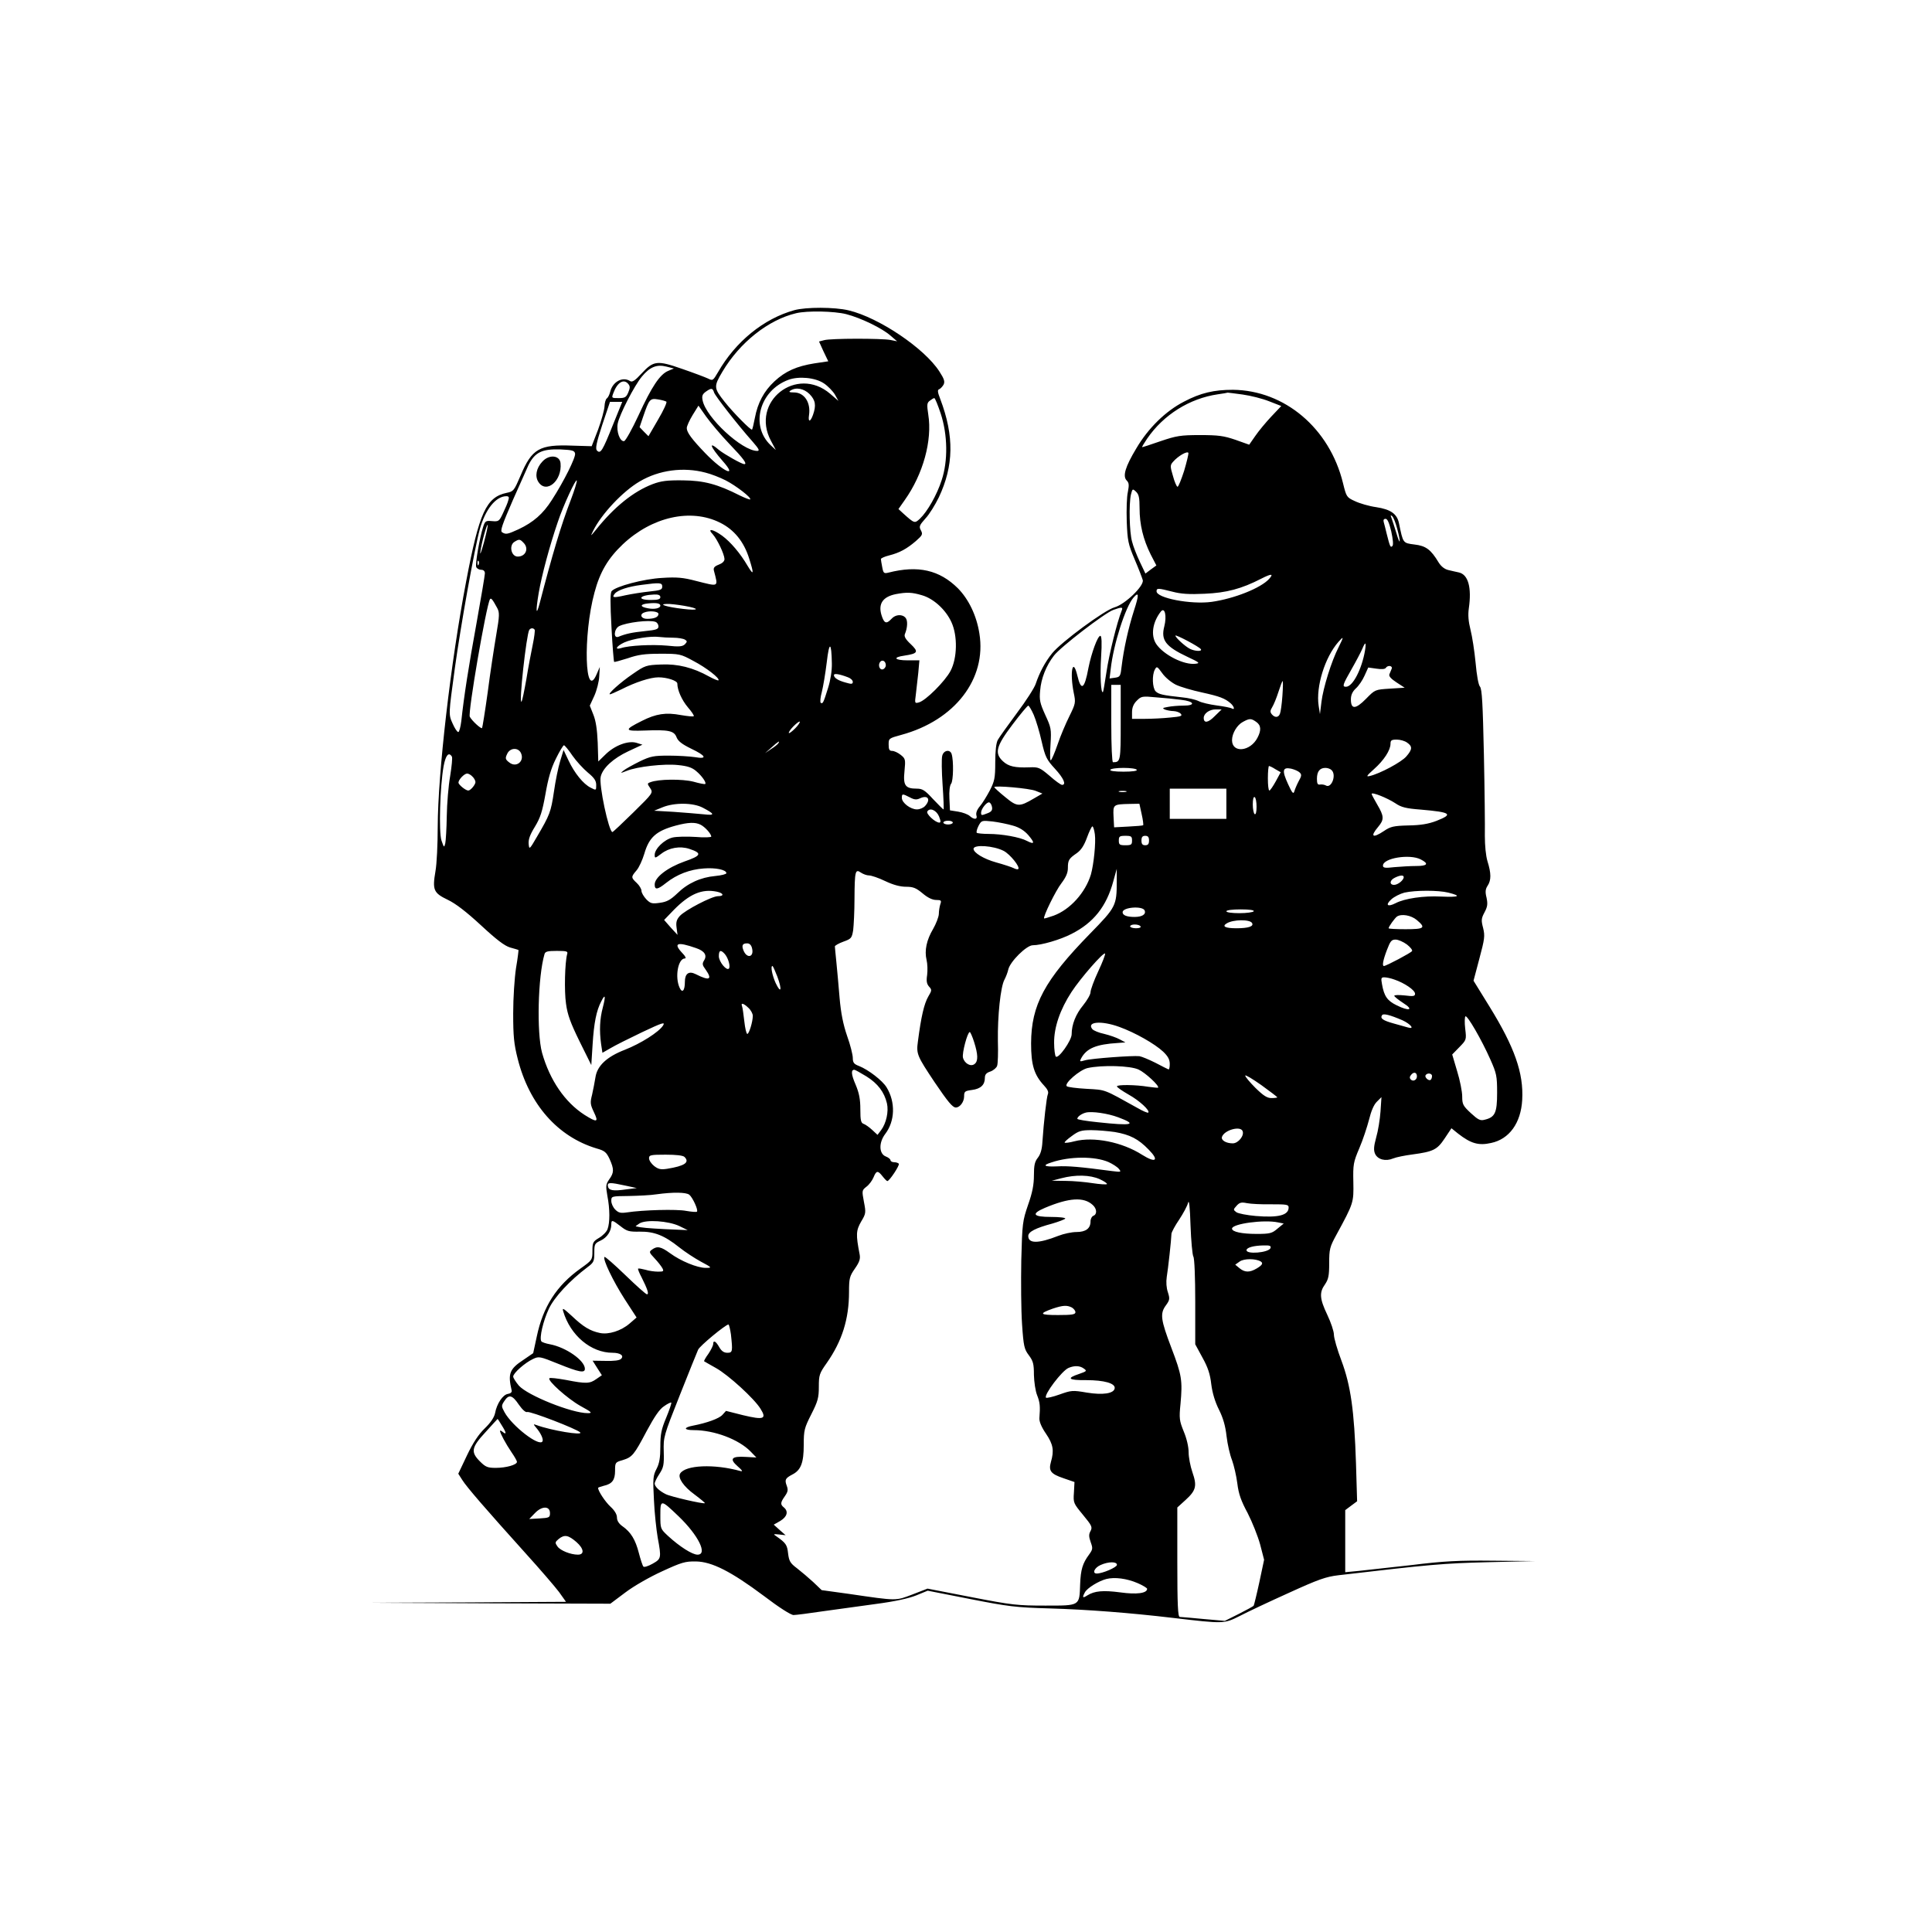 <?xml version="1.0" encoding="UTF-8" standalone="yes"?>
<!-- Created with sK1/UniConvertor (http://sk1project.org/) -->
<svg xmlns="http://www.w3.org/2000/svg" xmlns:xlink="http://www.w3.org/1999/xlink"
  width="1024pt" height="1024pt" viewBox="0 0 1024 1024"
  fill-rule="evenodd">
<g>
<g>
<path style="stroke:none; fill:#000000" d="M 421 164.4C 404.8 168.9 389.9 181 380.6 197.2C 377.9 201.8 377.8 201.9 375.2 200.6C 373.7 199.9 367.6 197.6 361.5 195.5C 348.3 190.9 346.4 191.1 340 198C 336.6 201.7 335.1 202.7 334 202C 330 199.4 324.7 202.3 323.4 207.7C 323 209.3 322.2 210.8 321.6 211.2C 321 211.6 320.5 213.5 320.4 215.4C 320.3 217.3 318.8 222.8 317 227.7L 313.6 236.5L 303.5 236.2C 285.9 235.5 281.9 237.8 275.9 252.1C 272.5 260 272.2 260.5 268.6 261.2C 257.7 263.5 254 271.6 247.1 308C 238.8 351.5 232.1 409.9 232 438.2C 232 447.4 231.5 458 230.8 461.8C 229.1 471.7 229.8 473.3 237.3 476.9C 241.5 478.9 247.1 483.2 254.9 490.4C 263.2 498.1 267.4 501.3 270.4 502.2C 272.6 502.8 274.6 503.4 274.8 503.5C 274.9 503.6 274.4 507.9 273.5 513.1C 272.7 518.4 272 528.8 272 537.1C 272 549.3 272.4 553.3 274.4 561.2C 280.5 585.4 295.6 602.5 316.2 608.7C 320.5 609.9 321.4 610.7 323.1 614.3C 325.5 619.7 325.5 621.5 322.9 625.1C 321.1 627.7 321 628.5 321.9 633.7C 323.3 640.8 323.3 648.1 322 651.5C 321.5 652.9 319.4 655 317.5 656.1C 314.3 658 314 658.6 314 663C 314 667.8 313.9 667.9 307.6 672.4C 295 681.4 287.8 692.6 284.5 708.4L 282.6 717.2L 277.5 720.7C 270 725.6 269.1 728.1 271.2 737C 271.4 737.9 270.6 738.6 269.2 738.8C 266.5 739.2 263.3 744 262.4 749C 261.9 751.3 260.1 754 256.9 757.1C 253.6 760.3 250.7 764.7 247.5 771.4L 242.9 781.1L 245 784.4C 247.3 788.1 257.5 799.9 278.5 823.2C 286.2 831.7 294.2 841 296.3 843.8L 300 849L 248.2 849.3L 196.5 849.5L 260 849.8L 323.5 850L 331.5 844C 336 840.6 344.4 835.8 351 832.8C 361.2 828.1 363.2 827.5 368.8 827.6C 377.3 827.7 387.5 832.9 404.9 845.9C 412.9 852 419.2 856 420.6 856C 421.8 856 428.9 855.1 436.2 854C 443.5 853 456.3 851.2 464.5 850.1C 474.3 848.8 481.6 847.2 485.6 845.6L 491.7 843.1L 514.1 847.5C 534.5 851.5 538.3 852 556.5 852.5C 576.4 853.1 598.6 854.8 621.5 857.5C 648.8 860.7 648.7 860.7 657.1 856.5C 661.1 854.4 672.8 848.9 683 844.3C 698.8 837.1 702.7 835.7 709.5 834.9C 758 829.2 765.1 828.6 788.5 828L 813.5 827.4L 791.3 827.2C 773.1 827 765.3 827.4 748.3 829.5C 736.9 830.8 724.2 832.2 720.3 832.6L 713 833.3L 713 816.8L 713 800.4L 716.2 798L 719.3 795.7L 718.7 775.6C 717.8 747.7 715.9 734.3 711 721.2C 708.8 715.4 707 709.2 707 707.4C 707 705.6 705.4 700.9 703.5 696.9C 699.4 688.3 699.2 685 702.3 680.7C 704.1 678 704.5 676.2 704.5 669.5C 704.5 662.1 704.8 660.9 708.3 654.5C 717.5 637.6 717.5 637.4 717.3 626.5C 717.1 617.2 717.3 616 720.5 608.5C 722.4 604.1 724.6 597.3 725.6 593.5C 726.7 589 728.1 585.6 729.7 584L 732.2 581.5L 731.7 589.1C 731.4 593.3 730.4 599.5 729.4 602.9C 728.1 607.7 728 609.6 728.8 611.5C 730.2 614.6 734.4 615.7 738.4 614C 740.1 613.3 744.7 612.4 748.5 611.9C 759.7 610.4 761.7 609.4 765.7 603.4L 769.3 598L 772.9 600.9C 779.6 606.1 783.7 607.3 790.3 605.8C 799.9 603.8 806.1 595.3 806.8 583C 807.6 568.8 802.8 555.1 789.4 533.4L 781 519.8L 784.1 508.1C 786.9 497.6 787.1 496.1 786.1 491.9C 785 487.8 785.1 486.8 786.8 483.6C 788.4 480.6 788.6 479.2 787.9 475.8C 787.1 472.7 787.3 471.2 788.5 469.4C 790.4 466.5 790.4 462.9 788.4 456.5C 787.5 453.5 787 448.1 787 443C 787.1 438.3 786.9 419 786.5 400C 785.9 372.9 785.5 365.2 784.4 363.9C 783.6 363 782.7 358 782.1 351.3C 781.5 345.1 780.3 337.3 779.4 333.8C 778.3 329.4 778 326 778.5 322.5C 780.1 311.4 778.2 304.5 773.2 303.4C 771.7 303.1 769.2 302.5 767.5 302.1C 765.6 301.6 763.8 300.2 762.5 298.1C 758.4 291.3 755.8 289.3 749.7 288.6C 743.5 287.8 743.7 288 741.5 277.4C 740.5 272.4 737.2 270 729.4 268.8C 725.7 268.3 720.6 266.8 718.1 265.6C 713.7 263.6 713.6 263.3 711.8 256C 704.7 227 680.9 206.9 653.5 206.6C 643.5 206.6 636.4 208.2 627.5 212.9C 617.8 217.9 608.6 226.9 602.3 237.6C 596.4 247.4 594.9 252.4 597.2 254.7C 598.4 255.9 598.5 257.1 597.8 260.7C 597.2 263.2 597 270.2 597.2 276.4C 597.6 286.5 597.9 288.3 601.4 296.5C 603.5 301.4 605.4 306.4 605.7 307.5C 606.4 310.6 596.2 320.4 590.7 321.9C 585.4 323.4 562.6 340.2 557.7 346.2C 553.9 350.9 551 356.4 549 362.3C 548.4 364.4 543.8 371.5 539 377.9C 534.2 384.4 529.6 390.8 528.9 392.1C 528 393.6 527.5 397.9 527.5 404C 527.5 412.5 527.1 414.1 524.6 419C 523 422 520.7 425.8 519.3 427.4C 517.8 429.2 517.2 430.9 517.5 432.1C 518.3 434.4 516.3 434.6 514 432.5C 513 431.6 510.3 430.6 507.9 430.2L 503.5 429.5L 503.2 423.1C 503 419.3 503.4 416.3 504.1 415.4C 505.3 414 505.5 403.3 504.4 399.7C 503.6 397 500.1 397.6 499.4 400.6C 499 402 499.1 409 499.6 416.1C 500.1 423.2 500.3 429 500.1 429C 499.8 429 497.4 426.5 494.5 423.5C 490.2 418.8 488.9 418 485.9 418C 479.8 418 478.6 416.3 479.4 408.7C 480 402.5 479.9 402.1 477.4 400.1C 475.9 398.9 473.9 398 472.9 398C 471.4 398 471 397.3 471 394.6C 471 391.4 471.1 391.3 477.7 389.5C 506.1 381.8 523 359.8 519.1 335.8C 517.6 326.2 513.4 317.6 507.7 311.8C 497.9 302.1 486.6 299.5 470.9 303.5C 468.5 304.1 468.2 303.8 467.6 300.6C 467.2 298.6 466.9 296.7 466.9 296.3C 466.9 295.9 468.8 295 471.2 294.4C 476.8 293 480.6 290.9 485.4 286.8C 488.9 283.7 489.2 283.2 488.1 281.1C 487 279.1 487.3 278.4 490.5 274.8C 492.6 272.6 495.7 267.5 497.6 263.6C 505.5 246.9 505.8 231.2 498.4 211.6C 496.9 207.8 496.8 206.6 497.8 206.3C 498.5 206 499.5 204.9 500.1 203.9C 500.9 202.3 500.5 200.9 497.9 196.9C 490 184.6 465.8 168.3 449.8 164.5C 442.3 162.7 427.2 162.7 421 164.4zM 448.5 166.5C 456.3 168.5 467.6 174 472 177.9L 475.5 180.9L 472 180.2C 467.4 179.3 440.2 179.3 436.8 180.3L 434.1 181L 436.5 186.3L 439 191.5L 431.6 192.6C 422.3 194.1 416.3 196.7 410.5 202.1C 404.9 207.3 401.6 213.5 400.1 221.5C 399.5 224.7 398.8 227.5 398.6 227.7C 398.1 228.3 388.6 218.7 384.1 213C 378.3 205.7 378.2 204.9 382.9 197C 392.1 181.5 407.2 169.5 422 166C 427.9 164.6 442.2 164.9 448.5 166.5zM 354.1 196.6C 349.8 198.4 345.4 204.9 338.4 220.2C 335 227.5 331.6 233.6 330.8 233.8C 328.6 234.2 326.6 228.7 327.4 224.5C 328.3 219.8 336.2 204.4 340.2 199.6C 344.4 194.5 348.1 193 353.2 194.3L 357.2 195.3L 354.1 196.6zM 436.7 203.2C 438.8 204.6 441.4 207.3 442.5 209.1L 444.4 212.5L 440 208.7C 422.2 193.5 397.6 212.9 408.6 233.6L 411.2 238.5L 408.5 236C 397.5 225.7 402.5 207 417.9 201.3C 423.4 199.3 432.1 200.1 436.7 203.2zM 333 203.5C 334 204.7 334 205.6 333 208C 331.9 210.6 331.2 211 327.9 211C 324.1 211 324.1 211 325.1 208.3C 327.2 202.6 330.6 200.6 333 203.5zM 378.5 208.1C 379.2 210 390.5 224.6 399 234.2C 402.3 238 402.8 239 401.3 239C 393.2 238.9 374.2 221.3 372.4 212.2C 371.9 209.9 372.3 208.9 374.1 207.6C 377.1 205.5 377.7 205.6 378.5 208.1zM 429.1 208.9C 432.2 212.1 432.7 214.8 430.9 219.9C 429.5 223.8 428.2 223.9 428.8 220C 429.8 213.3 426.3 208 420.8 208C 418.3 208 417.9 207.7 419 207C 421.9 205.1 426.1 205.9 429.1 208.9zM 658.6 209.1C 662.9 209.7 669.2 211.3 672.7 212.7L 679.1 215.2L 673.7 220.9C 670.8 224 667 228.6 665.3 231.1L 662.1 235.7L 654.8 233.1C 648.6 231 645.8 230.6 636 230.6C 625.7 230.6 623.5 231 615.2 233.8C 610.1 235.6 605.7 237 605.4 237C 605.1 237 606.3 235 608 232.5C 616.7 219.8 630.5 211.2 645.4 209C 648.2 208.6 650.6 208.2 650.7 208.1C 650.8 208.1 654.3 208.5 658.6 209.1zM 353.2 212.9C 353.6 213.3 351.7 217.5 348.8 222.4L 343.7 231.2L 341.3 228.8L 339 226.4L 340.9 220.8C 344.1 211.5 344.5 211 348.8 211.7C 350.8 212 352.8 212.6 353.2 212.9zM 498.6 219.2C 502.3 230.5 502.5 244.3 499.1 254.5C 496.6 262.3 491.5 271.2 487.6 274.9C 484.8 277.5 484.7 277.5 478.8 272.2L 476.2 269.8L 479.5 265.1C 489.3 251.3 494.2 233.4 492 219.7C 491.2 214.5 491.3 213.5 492.8 212.4C 493.7 211.7 494.8 211 495.2 211C 495.6 211 497.1 214.7 498.6 219.2zM 324.9 225.1C 319.3 239.1 318.3 240.7 316.4 238.8C 315.5 237.8 316 235 319.2 225.2L 323.3 213L 326.5 213L 329.8 213L 324.9 225.1zM 386.6 235.3C 394.1 243.1 396.2 246 394.5 246C 393.1 246 384 240.8 381.2 238.6C 375.3 233.5 376.2 236.5 383 244.3C 391.3 253.6 383.5 250.2 373.9 240.3C 366.7 232.8 364 229.2 364 226.9C 364 225.9 365.4 222.8 367.1 220L 370.2 215L 374.2 220.7C 376.5 223.9 382 230.5 386.6 235.3zM 304.8 240.4C 305.2 242.4 298.9 255.1 292.5 265C 287.8 272.4 282.7 276.8 274.9 280.5C 269 283.2 268.1 283.4 266.1 282.1C 265 281.4 266.2 278 271.9 264.9C 275.9 255.9 279.6 247.6 280.1 246.5C 283.5 239.7 287.3 237.9 297 238.2C 303.4 238.5 304.5 238.8 304.8 240.4zM 627.6 249.6C 626.1 254.2 624.6 258 624.1 258C 623.7 258 622.5 255.4 621.7 252.3C 620.1 247 620.2 246.5 621.8 244.7C 624.4 241.7 629.4 238.8 629.9 240.1C 630 240.6 629 244.9 627.6 249.6zM 373.9 250.5C 376.8 251.2 381.7 253.1 384.6 254.6C 390.1 257.4 398.5 263.9 397.6 264.7C 397.4 264.9 395 264 392.3 262.7C 380.3 256.6 373.1 254.7 362 254.6C 353.6 254.5 350.4 254.9 345.9 256.6C 335.7 260.5 325.5 268.7 315.7 281C 312.9 284.4 312.9 284.4 314.3 281.5C 318.7 272.5 330.1 260.4 339 255.2C 349.3 249.1 362.2 247.4 373.9 250.5zM 302.6 264.8C 297.3 278.5 292.7 294.1 286 319.9C 284.1 327 283.9 323.9 285.5 314.4C 287.1 305 291.4 289 295.6 276.8C 298.5 268 305.3 253.4 305.7 254.7C 305.9 255.2 304.5 259.8 302.6 264.8zM 604 269.4C 604 278 605.9 285.9 609.9 293.9L 612.9 299.7L 610 301.8L 607.1 304L 604.1 297.7C 602.5 294.3 600.6 289.5 600 287C 598.6 282 598.3 267.3 599.4 262.2C 600.2 259 600.3 258.9 602.1 260.6C 603.6 262 604 263.7 604 269.4zM 269.4 265.2C 269.1 266.5 267.8 269.5 266.6 272C 264.6 276.3 264.3 276.5 260.8 276.2C 257.5 275.9 257.1 276.1 256.1 279.2C 254.2 285.1 251.8 299 252.4 300.5C 252.7 301.3 253.9 302 255 302C 256.3 302 257 302.7 257 303.9C 257 304.9 255 316.7 252.6 330.1C 248.4 353.1 245.9 369.1 244.5 382.2C 244.1 385.4 243.4 388 242.9 388C 242.3 388 241 386 239.9 383.5C 237.7 378.6 237.7 379 241.1 354C 244.2 331.5 251.5 290.7 254.3 280.5C 257.2 270.1 262.7 263.1 268.3 263C 269.7 263 270 263.5 269.4 265.2zM 381.6 277C 389.1 280.7 394.3 287.1 397.1 296.1C 399.7 304.3 399.5 305.3 396.3 300C 392.4 293.3 387.2 287.2 382.7 283.9C 377.7 280.3 374.6 279.9 377.8 283.2C 380.2 285.9 383.9 293.7 384 296.3C 384 297.5 382.8 298.6 380.9 299.3C 378.6 300.2 378 301 378.4 302.5C 380.7 311.4 381.3 311 368.9 307.9C 362.1 306.1 358.7 305.8 351 306.3C 341.2 306.8 326.3 310.8 324.2 313.3C 323.4 314.2 323.4 319.8 324.1 332.5C 324.6 342.4 325.3 350.6 325.5 350.8C 325.7 351 328.9 350.1 332.7 348.9C 338.2 347 341.6 346.5 350 346.5C 360.2 346.5 360.7 346.6 367.5 350.3C 374.4 353.9 381.7 359.6 380.8 360.6C 380.5 360.8 378.3 359.9 375.9 358.6C 367.3 353.8 359.2 351.8 350.4 352.2C 342.5 352.5 341.9 352.7 335.4 357.2C 328.9 361.6 321.8 368 323.3 368C 323.7 368 326.4 366.8 329.3 365.4C 336.7 361.6 344.7 359 349 359C 353.6 359 359 360.8 359 362.3C 359 365.8 361.4 371.1 364.6 374.9C 366.6 377.2 368 379.3 367.7 379.6C 367.4 379.9 364.4 379.6 360.9 379C 352.9 377.5 347.7 378.3 340.2 382.1C 330.6 386.9 330.8 387.6 341.7 387.2C 354.4 386.7 357.3 387.3 358.6 390.8C 359.4 392.8 361.4 394.4 366.3 396.8C 374.3 400.6 375.1 402.5 368.3 401.3C 365.6 400.9 359.5 400.5 354.5 400.5C 346.5 400.5 344.8 400.8 339 403.6C 335.4 405.4 331.6 407.5 330.5 408.4C 328.6 409.9 328.8 409.9 332.1 408.6C 337.7 406.3 352 404.7 359.4 405.5C 364.4 406 366.8 406.8 369 408.7C 372 411.2 374.5 414.8 373.8 415.5C 373.6 415.8 370.7 415.2 367.5 414.3C 361.6 412.8 348.9 412.9 344.7 414.6C 343 415.2 343 415.4 344.6 417.7C 346.2 420.2 346.2 420.3 335.7 430.6C 329.9 436.3 324.9 441 324.6 441C 322.7 441 317.3 415.8 318.4 411.6C 319.5 407 325.1 401.9 333 398.2L 340.5 394.7L 337.3 393.7C 332.9 392.4 325.7 395.1 320.8 400L 317.1 403.6L 316.8 393.6C 316.5 386.6 315.8 382 314.5 378.8L 312.6 374L 315 368.8C 316.3 365.9 317.5 361.2 317.6 358.5L 317.9 353.5L 316.3 357.2C 310 372.2 308.9 336.7 315.1 314C 318 303.1 322.3 295.9 330.1 288.5C 345.6 273.9 366.1 269.3 381.6 277zM 740.5 280.1C 742.6 287.8 742.2 289.7 740.1 282.5C 739.1 279.2 737.9 275.6 737.5 274.5C 736.9 273 737 272.8 737.9 273.6C 738.6 274.2 739.7 277.1 740.5 280.1zM 737.4 281.7C 738.3 285.9 738.6 288.8 738 289.4C 737 290.4 736.7 289.8 735 283C 734.4 280.5 733.7 277.7 733.4 276.7C 733.1 275.6 733.4 275 734.4 275C 735.4 275 736.3 277.1 737.4 281.7zM 256.5 287.5C 255.1 292.5 254.3 294.7 254.6 292.5C 255.2 287.8 258 277.7 258.5 278.2C 258.7 278.4 257.8 282.6 256.5 287.5zM 277.4 287.6C 280.5 290.6 278.7 295 274.4 295C 270.9 295 269.6 288.9 272.8 287.1C 275.1 285.7 275.6 285.7 277.4 287.6zM 253.7 299.2C 253.4 300 253.1 299.7 253.1 298.6C 253 297.5 253.3 296.9 253.6 297.3C 253.9 297.6 254 298.5 253.7 299.2zM 672.6 306.9C 668.2 311.7 654.2 317.3 642.2 319C 631.2 320.5 613 317 613 313.4C 613 311.6 613.9 311.7 621.4 313.6C 625.9 314.8 630.3 315.1 638.5 314.7C 650.1 314.2 658 312.1 668.5 306.7C 674 303.9 675.2 304 672.6 306.9zM 351 310.9C 351 312.6 350 312.9 344.3 313.5C 340.5 313.9 334.8 314.8 331.5 315.5C 325 317 324.1 316.8 325.9 314.6C 327.5 312.7 333 310.9 340 310C 349.8 308.7 351 308.8 351 310.9zM 488.7 315.5C 494.9 317.3 501.3 323.2 504.3 329.8C 507.6 337 507.4 348.8 503.8 355.6C 500.9 361.1 490.6 371.4 487 372.3C 484.8 372.9 484.8 372.7 485.4 368.2C 485.7 365.6 486.3 360.5 486.7 356.7L 487.3 350L 481.1 350C 474.1 350 472.9 348.4 479.3 347.5C 486.6 346.4 487 345.5 482.7 341.4C 480 338.9 479.1 337.3 479.6 336.1C 481 332.8 481.2 328.9 480 327.5C 478.3 325.4 474.6 325.6 472.5 328C 469.8 330.9 468.6 330.5 467.2 326C 465.4 320 467.9 316.3 474.8 314.9C 480.7 313.8 483.3 313.9 488.7 315.5zM 350 316.5C 350 317.6 348.8 318 345 318C 337.2 318 338.8 315.4 346.8 315.1C 349 315 350 315.5 350 316.5zM 601 323.7C 598 333.1 595.6 344 594.5 353.1C 593.9 358.4 593.7 358.8 591 359.2L 588.1 359.6L 588.7 354.6C 590.1 341.7 596.5 321.6 600.8 316.7C 603.7 313.4 603.8 315.1 601 323.7zM 263.5 322.2C 264.8 324.6 264.8 326.2 263 336.6C 261.9 343.1 259.8 356.7 258.5 366.9C 257.1 377 255.7 385.6 255.5 385.9C 254.9 386.4 250.2 382.1 249 379.9C 247.9 377.9 257.7 321 259.7 317.6C 260.3 316.7 261.1 317.8 263.5 322.2zM 350 321C 350 322.4 346.8 323.1 343.4 322.4C 338.9 321.6 339.1 320.2 343.8 319.8C 348 319.4 350 319.8 350 321zM 362.7 321.1C 371.3 322.6 370.7 323.8 361.8 322.7C 353.3 321.7 348.6 320.2 353.4 320.1C 355 320 359.2 320.5 362.7 321.1zM 594.5 323.7C 592.1 329.6 587.8 347 586.5 355.9C 585.6 361.7 584.8 366.6 584.6 366.8C 583.5 367.8 583 358.2 583.6 348.4C 584.1 340.6 583.9 337 583.2 337C 581.8 337 578.5 346 576.9 354C 574.8 365.4 573 366.5 571 358C 568.6 348 566.9 356.2 569.1 367.2C 570.2 372.4 570.1 372.9 566.8 379.6C 564.9 383.4 562 390.2 560.5 394.7C 558.9 399.3 557.3 403 556.9 403C 556.5 403 556.5 399.2 556.8 394.5C 557.3 386.4 557.1 385.6 554 378.9C 551.2 372.7 550.8 371 551.3 366C 551.8 359.6 554.5 352.8 558.6 347.5C 562.1 342.9 585.4 325 590 323.3C 594.7 321.6 595.3 321.7 594.5 323.7zM 617.1 332C 615.2 339.3 617.8 342.7 629.5 348.2C 635.7 351.1 636.2 351.5 633.7 351.8C 627.6 352.6 616.7 347.1 612.8 341.3C 609.8 336.7 610.9 329.7 615.3 324.1C 617.4 321.6 618.5 326.5 617.1 332zM 349 325.4C 349 327.1 346.8 328 342.9 328C 339.9 328 338.8 325.7 341.3 324.7C 344 323.5 349 324 349 325.4zM 347.4 329.6C 348.3 329.9 349 331 349 332C 349 333.5 347.8 333.9 341.8 334.5C 335 335.2 331.7 335.9 327.8 337.5C 325 338.6 325.4 333.4 328.1 331.9C 332 329.9 344.2 328.4 347.4 329.6zM 283.4 333.8C 283.6 334.2 283.2 337.7 282.4 341.5C 281.6 345.4 280 353.6 279 359.9C 277.9 366.1 276.8 371.5 276.4 371.9C 274.9 373.2 279 336.5 280.5 333.9C 281.2 332.8 282.7 332.7 283.4 333.8zM 636.5 344.1C 637.3 345.4 633.3 345.2 630.7 343.9C 628.1 342.6 623 337.9 623 336.9C 623 336.1 635.7 342.8 636.5 344.1zM 356.9 338C 359.4 338 362.2 338.5 363 339C 364.3 339.8 364.3 340.1 363 341.5C 361.7 342.7 360 342.9 353.5 342.2C 345.6 341.5 333.4 342.1 329.2 343.5C 325.4 344.6 326.8 342.4 330.9 340.5C 335.4 338.5 345 337 349.4 337.6C 351 337.8 354.3 338 356.9 338zM 709.5 343C 705.7 350.4 701.3 364.6 700.4 372L 699.6 378.5L 698.9 374C 697.4 363.9 702.2 348.4 709.4 340.2C 712.3 336.9 712.3 337.4 709.5 343zM 440.9 351.6C 441 355.3 440.2 360.5 438.9 364.6C 436.4 372.6 436.1 373.2 435 372.5C 434.6 372.2 434.8 369.6 435.6 366.7C 436.3 363.9 437.5 356.8 438.2 351C 439.5 339.7 440.7 340 440.9 351.6zM 723.5 344.7C 721.8 354.7 717 364 713.4 364C 711.3 364 711.6 363 716.4 354.6C 718.8 350.4 721.3 345.6 722 344C 723.7 339.9 724.2 340.2 723.5 344.7zM 469.5 352.6C 469.5 353.6 468.7 354.6 467.8 354.8C 466 355.1 465.2 352.1 466.7 350.6C 467.9 349.5 469.5 350.6 469.5 352.6zM 623.2 362.9C 625.7 364.1 631.9 365.9 637 367C 646.5 369.1 649.2 370.1 652.3 372.8C 654.1 374.4 654.7 376.5 652.9 375.5C 652.3 375.1 648.7 374.4 644.9 373.9C 641.1 373.4 636.8 372.4 635.3 371.6C 633.7 370.8 629.8 369.9 626.5 369.6C 616.3 368.5 614.1 368 612.5 366.4C 610.8 364.6 610.5 357.8 612.1 354.9C 613.1 353 613.3 353.1 616 356.8C 617.5 359 620.8 361.7 623.2 362.9zM 737.6 354.5C 737.3 355.3 736.7 356.6 736.4 357.4C 736 358.4 737.3 359.8 740.2 361.7L 744.5 364.5L 736.6 365C 728.8 365.5 728.8 365.5 724 370.4C 718.5 376 716 376.1 716 370.7C 716 368.4 716.8 366.6 718.6 364.9C 720.1 363.6 722.2 360.5 723.2 358.2L 725.2 353.8L 729.5 354.4C 732.1 354.8 734.1 354.7 734.5 354C 735.5 352.4 738.3 352.8 737.6 354.5zM 449.5 359C 450.9 359.5 452 360.6 452 361.4C 452 362.6 451.3 362.7 448.3 361.8C 444.2 360.7 442 359.3 442 357.8C 442 356.8 444.8 357.2 449.5 359zM 679.7 368.8C 679.4 373.1 678.8 377.4 678.4 378.3C 677.6 380.4 675.7 380.5 674.1 378.6C 673.1 377.4 673.2 376.6 674.3 374.8C 675.1 373.5 676.6 369.9 677.6 366.7C 678.6 363.6 679.6 361 679.8 361C 680.1 361 680 364.5 679.7 368.8zM 594 382.9C 594 403.5 593.9 404 589.9 404C 589.4 404 589 395.3 589 383.5L 589 363L 591.5 363L 594 363L 594 382.9zM 625.9 370.9C 633.1 371.7 634 374 627.2 374C 624.5 374 620.8 374.3 618.9 374.7C 616.1 375.2 615.9 375.4 617.5 376.1C 618.6 376.5 620.7 376.9 622.1 376.9C 623.6 377 625.3 377.6 625.9 378.4C 626.8 379.5 625.8 379.8 620.3 380.3C 616.5 380.7 610.5 381 606.8 381L 600 381L 600 377.5C 600 375 600.8 373.1 602.5 371.4C 604.9 369 605.4 368.9 612.7 369.6C 617 369.9 622.9 370.5 625.9 370.9zM 547.9 378.9C 549.1 381.7 551 388 552.1 393C 554 401.2 554.7 402.6 559.1 407.4C 563.8 412.5 565.3 416 562.9 416C 562.3 416 559.3 413.9 556.3 411.2C 551.1 406.8 550.4 406.5 545.6 406.7C 537.9 407 534.5 406.2 531.6 403.5C 527 399.2 527.9 395.6 536.6 384.1C 540.8 378.5 544.6 374 545 374C 545.4 374 546.7 376.2 547.9 378.9zM 643.8 379.6C 640.4 383.1 638 383.5 638 380.5C 638 378.2 641 376 644.3 376L 647.5 376L 643.8 379.6zM 665.8 382.6C 668.4 384.4 668.6 387 666.5 391C 662.7 398.4 653 399.3 653 392.3C 653 388.7 655.7 384.2 658.8 382.6C 662.3 380.7 663.1 380.7 665.8 382.6zM 421.5 386C 419.9 387.6 418.4 388.8 418.1 388.5C 417.9 388.2 418.9 386.6 420.5 385C 422.1 383.4 423.6 382.2 423.9 382.5C 424.1 382.8 423.1 384.4 421.5 386zM 745.8 393.6C 748.7 395.6 748.6 397.2 745.4 400.9C 742.9 403.9 731.3 410.1 726 411.3C 723.9 411.8 724.3 411.2 728.2 407.7C 733.5 403 737 397.6 737 394.2C 737 392.4 737.5 392 740.3 392C 742.1 392 744.6 392.7 745.8 393.6zM 412.5 394C 412.2 394.5 410.5 395.9 408.7 397L 405.5 399.2L 409 396.1C 412.5 392.9 413.6 392.3 412.5 394zM 303.4 400.5C 305.5 403.5 309.2 407.5 311.6 409.5C 315 412.3 316 413.8 316 416.1C 316 419 316 419 313.1 417.5C 309.2 415.6 304.5 409.8 301.3 403L 298.7 397.5L 296.9 403.4C 295.9 406.6 294.4 413.9 293.6 419.6C 292 430.4 291.4 431.9 284.6 443.5C 280.6 450.4 280.5 450.4 280.2 447.3C 280 444.9 280.9 442.4 283.5 438.2C 286.4 433.4 287.4 430.3 289.1 420.9C 290.5 412.8 292 407.4 294.6 402.2C 296.5 398.3 298.5 395 298.9 395C 299.3 395 301.4 397.5 303.4 400.5zM 276 398.9C 278.3 403.3 273.7 407.2 269.9 404.1C 267.8 402.5 267.7 401.9 268.8 399.6C 270.2 396.4 274.4 396 276 398.9zM 239.5 401C 239.9 401.6 239.4 406.2 238.6 411.3C 237.7 416.3 236.9 425.9 236.8 432.5C 236.7 439.1 236.3 445.6 236 447C 235.4 449.4 235.3 449.3 234 445.5C 232.5 441 233.2 416.9 235.1 406.2C 236.2 400.3 237.8 398.3 239.5 401zM 676 407.7L 678.8 409.3L 676.2 414.1C 674.7 416.8 673.2 419 672.8 419C 672.3 419 672 416.1 672 412.5C 672 408.9 672.3 406 672.6 406C 672.9 406 674.5 406.7 676 407.7zM 602.5 408C 602.9 408.6 600.3 409 595.5 409C 590.7 409 588.1 408.6 588.5 408C 588.8 407.4 592 407 595.5 407C 599 407 602.2 407.4 602.5 408zM 688.8 409.4C 690 410.5 689.9 411.3 688.3 414.1C 687.3 416 686.3 418.4 686 419.5C 685.5 421.1 684.8 420.2 682.7 415.6C 679.4 408.4 679.7 406.5 684.3 407.4C 686 407.8 688.1 408.7 688.8 409.4zM 705.8 408.2C 708.5 410.9 705.6 418.1 702.7 416.3C 702 415.9 700.7 415.7 699.8 415.8C 698.4 416.1 698 415.4 698 412.8C 698 408.9 699.5 407 702.5 407C 703.7 407 705.1 407.5 705.8 408.2zM 250.4 411.6C 251.3 412.4 252 413.8 252 414.5C 252 415.9 249.4 419 248.2 419C 246.8 419 243 415.9 243 414.8C 243 413.2 246.1 410 247.6 410C 248.3 410 249.6 410.7 250.4 411.6zM 549 419.2L 552.5 420.6L 548 423.2C 540.2 427.8 539.1 427.7 532.7 422.4C 529.6 419.9 527 417.5 527 417.2C 527 416.2 545.7 417.8 549 419.2zM 650 426L 650 434L 635 434L 620 434L 620 426L 620 418L 635 418L 650 418L 650 426zM 596.8 419.7C 595.8 419.9 594.2 419.9 593.3 419.7C 592.3 419.4 593.1 419.2 595 419.2C 596.9 419.2 597.7 419.4 596.8 419.7zM 739.5 425.7C 742.7 427.9 745.2 428.5 753 429.1C 769.1 430.5 770.5 431.5 761.3 435.1C 757.1 436.7 753 437.4 746.5 437.5C 738.6 437.7 737 438.1 733.6 440.4C 727.5 444.5 726 443.5 730.5 438.2C 733.7 434.4 733.6 432.6 730 426.5C 728.4 423.7 727 421.2 727 420.8C 727 419.6 735.2 422.9 739.5 425.7zM 482.2 422.6C 484.6 423.9 485.8 424 487.7 423.1C 491.8 421.2 493.5 423.7 490.3 427.2C 489.4 428.2 487.5 429 486 429C 482.6 429 478 425.5 478 422.9C 478 420.6 478.3 420.6 482.2 422.6zM 666 427.6C 666 430.4 665.6 431.9 665 431.5C 664.5 431.2 664 428.9 664 426.4C 664 423.6 664.4 422.1 665 422.5C 665.6 422.8 666 425.1 666 427.6zM 525.8 427.8C 526.1 429.4 525.4 430.3 523.5 431C 520.2 432.3 520 432.3 520 430.7C 520 428.7 523.1 424.9 524.3 425.3C 525 425.5 525.6 426.6 525.8 427.8zM 372.5 428.1C 379 431.5 379.1 432.3 373 431.6C 370 431.3 362.8 430.7 357.1 430.3L 346.7 429.7L 351.1 427.9C 357.4 425.3 367.4 425.4 372.5 428.1zM 605.1 431.5C 605.8 434.5 606.1 437.2 605.9 437.4C 605.7 437.6 602.1 437.9 598 438.1L 590.5 438.5L 590.2 432.8C 589.9 426.4 590 426.3 598.7 426.1L 603.9 426L 605.1 431.5zM 497.7 432.7C 498.7 435.3 498.7 436 497.8 436C 495.6 435.9 490.7 431.3 491.5 430.1C 492.8 427.9 496.3 429.4 497.7 432.7zM 505 436C 505 436.5 503.9 437 502.5 437C 501.1 437 500 436.5 500 436C 500 435.4 501.1 435 502.5 435C 503.9 435 505 435.4 505 436zM 536.9 437.6C 540.2 438.5 542.9 440.2 545 442.6C 548.6 446.8 548.4 447.8 544.3 445.7C 540.6 443.7 531 442 524 442C 520.9 442 518.1 441.7 517.7 441.4C 517.4 441 517.8 439.4 518.6 437.8C 520.2 434.8 520.3 434.8 526.1 435.4C 529.3 435.8 534.2 436.8 536.9 437.6zM 371.3 437.1C 373.7 438.3 376.9 441.9 377 443.4C 377 443.8 373.3 444 368.8 443.6C 364.2 443.3 358.7 443.4 356.5 443.9C 352 445 347 449.9 347 453.1C 347 455 347.2 455 350.5 452.5C 354.6 449.3 360.4 448.3 365.3 449.9C 372.3 452.2 371.8 453.5 362.8 456.6C 353.8 459.8 347 465 347 468.8C 347 471.8 348.5 471.6 353 468C 358.8 463.4 365.7 460.8 373 460.3C 379.3 459.8 385 461 385 462.8C 385 463.3 382.4 464 379.1 464.3C 371.4 465 364.5 468.1 359 473.5C 355.4 476.9 353.5 478 349.8 478.5C 345.6 479.1 344.8 478.9 342.6 476.7C 341.2 475.2 340 473.2 340 472.2C 340 471.2 338.9 469.3 337.5 468C 334.4 465.1 334.4 464.8 337.4 461.3C 338.7 459.8 340.5 455.8 341.5 452.5C 344 443.8 347.8 440.4 358.1 437.6C 364.8 435.8 368.5 435.7 371.3 437.1zM 580.3 442.2C 580.9 446.6 579.7 458.2 578.2 463.5C 575.3 473.1 567.2 482.1 558.5 485.3C 555.9 486.2 553.6 486.9 553.4 486.8C 552.7 486 559.6 471.9 562.6 468.1C 565 464.9 566 462.6 566 460.1C 566 455.9 566.5 455.1 570.7 452.2C 573 450.6 574.6 448.1 576.1 444C 577.3 440.7 578.6 438 579 438C 579.4 438 580 439.9 580.3 442.2zM 600 445.5C 600 447.7 599.6 448 596.5 448C 593.4 448 593 447.7 593 445.5C 593 443.3 593.4 443 596.5 443C 599.6 443 600 443.3 600 445.5zM 609 445.5C 609 447.3 608.5 448 607 448C 605.5 448 605 447.3 605 445.5C 605 443.7 605.5 443 607 443C 608.5 443 609 443.7 609 445.5zM 532 451C 535.4 452.8 540.8 459.5 539.7 460.6C 539.4 460.9 538.3 460.7 537.2 460.1C 536.2 459.6 532 458.2 528 457.1C 521.5 455.3 516 452 516 449.9C 516 447.5 526.6 448.2 532 451zM 753 455.5C 757.5 457.8 756.6 459 750.6 459C 747.7 459 742.5 459.3 739.1 459.6C 734.1 460.2 733 460 733 458.8C 733 454.8 747.2 452.5 753 455.5zM 460.6 464C 461.8 464 465.7 465.3 469.2 467C 473.4 469 477.1 470 480.2 470C 484 470 485.5 470.6 489 473.5C 491.7 475.8 494.2 477 496.2 477C 498.8 477 499.1 477.3 498.4 479.2C 498 480.5 497.6 482.8 497.6 484.5C 497.5 486.1 496.1 489.7 494.6 492.3C 491.1 498.2 489.9 503.8 491.1 508.8C 491.6 510.8 491.7 514.4 491.4 516.8C 490.9 520 491.2 521.5 492.4 522.9C 494 524.6 493.9 525 492 528.2C 489.8 532 488.2 538.9 486.5 552.1C 485.6 558.6 486.1 559.7 495.3 573.5C 502.4 584 504.9 587 506.6 587C 508.8 587 511 584 511 581.1C 511 578.5 511.4 578.2 515.2 577.7C 519.8 577.1 522 575 522 571.3C 522 569.5 522.8 568.6 525 567.9C 526.6 567.3 528.2 565.9 528.5 564.9C 528.9 563.8 529.1 557.9 528.9 551.7C 528.7 538.6 530.3 523 532.4 519.2C 533.2 517.7 534.1 515.3 534.4 513.9C 535.3 509.7 544.1 501 547.4 501C 551.9 501 561.9 498.1 567.9 495C 579.6 489.1 586.5 480.4 590.1 467L 591.9 460.5L 591.9 467C 591.9 480 591.5 480.8 577.8 494.8C 553.5 519.7 546.6 532.6 546.5 553C 546.5 564.5 548.1 569.7 553.4 575.4C 555.2 577.3 555.9 578.8 555.4 579.9C 554.7 581.5 553.2 594.8 552.5 605.2C 552.3 609.1 551.5 611.8 550.1 613.6C 548.4 615.7 548 617.7 548 623C 548 627.9 547.2 632.1 544.9 638.6C 542 647.1 541.8 648.3 541.3 668C 541.1 679.3 541.2 694.4 541.7 701.7C 542.5 713.7 542.9 715.1 545.3 718.3C 547.6 721.4 548 722.9 548 728.7C 548.1 732.5 548.8 737.3 549.7 739.5C 551.2 743.3 551.4 745.3 550.9 751.7C 550.8 753.5 552 756.4 554.4 759.9C 558.2 765.5 558.8 768.8 557 774.9C 555.7 779.6 556.9 781.2 563.7 783.5L 569.5 785.5L 569.2 791.1C 568.8 796.6 569 796.8 574 802.9C 578.7 808.6 579.1 809.4 578 811.5C 577 813.3 577.1 814.5 578.1 817.4C 579.3 820.7 579.2 821.2 577.2 824C 573.8 828.6 572.8 831.9 572.5 839.6C 572.1 851.3 572.6 851 554 851C 539.3 851 536.4 850.7 514.8 846.5L 491.6 842L 483.6 845.1C 474.6 848.5 475.9 848.6 450 844.8L 435.5 842.8L 431 838.5C 428.5 836.2 424.6 832.9 422.4 831.2C 418.8 828.5 418.2 827.4 417.7 823.3C 417.2 818.7 416.5 817.8 411.4 814.2C 409.7 813.1 409.9 813 412.9 813.3L 416.4 813.7L 413.2 810.9L 410.1 808.1L 413.6 806.1C 417.2 803.9 418 801.1 415.5 799C 413.5 797.4 413.6 796.4 416 793C 417.6 790.7 417.8 789.7 417 787.5C 415.8 784.3 416.2 783.5 420 781.5C 424.5 779.2 426 775.3 426 765.8C 426 758.1 426.3 756.9 430 749.6C 433.5 742.7 434 740.8 434 735C 434 728.8 434.3 727.9 438.2 722.4C 446.3 710.8 450 699.2 450 684.7C 450 677.6 450.3 676.4 453.1 672.4C 455.6 668.8 456.1 667.2 455.6 664.7C 453.6 654.4 453.7 652.2 456.4 647.5C 459 643.2 459 642.7 457.9 637C 456.8 631.1 456.8 630.9 459.2 629C 460.6 628 462.3 625.7 463 624C 464.5 620.3 465.3 620.3 467.8 623.5C 468.9 624.9 470 626 470.3 626C 471.4 626 476.9 617.7 476.4 616.8C 476.1 616.4 475 616 473.9 616C 472.9 616 472 615.5 472 615C 472 614.4 470.9 613.5 469.6 613C 465.8 611.6 465.7 605.6 469.2 601C 474.4 594.2 474.7 584.1 469.9 576.3C 467.7 572.7 460.3 567 455.3 565C 452.6 564 452 563.2 452 560.7C 452 559.1 450.7 553.8 449 549.1C 446.9 543 445.7 537 445 528.9C 444.5 522.6 443.7 514.1 443.3 510C 442.9 505.9 442.5 502.1 442.5 501.6C 442.5 501.2 444.5 500 447 499.1C 451.2 497.6 451.5 497.2 452.2 493C 452.5 490.5 452.9 483 452.9 476.3C 453 461.7 453.3 460.4 456.3 462.5C 457.5 463.3 459.4 464 460.6 464zM 744 464.9C 744 466.5 740.9 469 738.9 469C 736.3 469 736.5 466.5 739.3 465.2C 742.1 463.8 744 463.7 744 464.9zM 379.9 472.6C 383.6 473.4 384 475 380.5 475C 377.3 475 363.1 482.4 360.3 485.5C 358.6 487.4 358.2 488.8 358.6 491.7L 359.1 495.5L 355.5 491.6L 352 487.6L 357.2 482.2C 365.5 473.8 372 471 379.9 472.6zM 767.6 473.1C 774.8 474.9 773.5 475.6 763.9 475.2C 754.5 474.7 744.5 476.2 739.7 478.7C 735.4 480.9 734.1 479.7 737.4 476.7C 738.9 475.3 742.1 473.7 744.4 473.1C 750.3 471.8 762.3 471.8 767.6 473.1zM 606.7 482.6C 607.5 484.6 605.4 486 601.3 486C 597.2 486 595 485.1 595 483.5C 595 480.8 605.7 480 606.7 482.6zM 664.5 483C 664.2 483.5 660.8 484 656.9 484C 653 484 650 483.6 650 483C 650 482.4 653.2 482 657.6 482C 662.3 482 664.9 482.4 664.5 483zM 750.9 487.6C 755.9 491.8 755 492.5 745 492.5C 740.1 492.5 736 492.3 736 492C 736 491.1 739.3 486.6 740.4 485.8C 742.8 484.2 747.9 485.1 750.9 487.6zM 663.6 489.2C 664.7 491 661.7 492 655.3 492C 649.4 492 647.5 491 650.2 489.4C 653.6 487.3 662.4 487.2 663.6 489.2zM 604.5 491C 604.9 491.6 603.8 492 602.1 492C 600.4 492 599 491.5 599 491C 599 490.4 600.1 490 601.4 490C 602.8 490 604.2 490.4 604.5 491zM 745.7 500.6C 747.5 502 748.8 503.6 748.4 504.1C 747.9 505 734.7 512 733.5 512C 732.5 512 733 509 735.1 503.5C 736.9 498.8 737.5 498 739.7 498C 741.1 498 743.8 499.2 745.7 500.6zM 368.9 502.5C 373.4 504 374.9 506.3 373.2 509C 372.1 510.8 372.2 511.5 374 513.9C 377.8 519.3 376 520 368.7 516.3C 365.1 514.5 363 516 363 520.4C 363 525.1 361.6 526.6 360.2 523.5C 357.6 517.8 359.4 508 363 508C 363.8 508 363.3 506.8 361.7 505.2C 356.6 499.8 358.9 499 368.9 502.5zM 398.6 502.6C 399.8 507.4 395.8 508.3 394 503.6C 393 501 393.6 500 396 500C 397.3 500 398.2 500.9 398.6 502.6zM 300.6 505.7C 299.4 510.2 299 525.2 300 532C 300.8 537.9 302.4 542.2 307.2 552L 313.4 564.5L 314.1 553.5C 314.8 542.2 316.1 535.6 318.7 530.7C 320.8 526.5 321.1 527.8 319.5 534C 317.9 540 317.6 546.1 318.6 553.4L 319.3 558L 323.5 555.6C 325.8 554.2 333.4 550.4 340.3 547.1C 351.3 541.9 352.7 541.5 351.4 543.6C 349.1 547.1 339.6 553.1 331.2 556.4C 321.6 560.1 316.5 564.9 315.6 571C 315.2 573.5 314.4 577.6 313.8 580.3C 312.7 584.5 312.9 585.5 314.8 589.5C 317.4 594.9 316.5 595.1 309.8 590.9C 299.4 584.2 291.4 572.5 287.3 558C 284.4 547.3 285.1 517.6 288.6 505.7C 289 504.3 290.3 504 295.1 504C 300.4 504 301.1 504.2 300.6 505.7zM 384.2 505.7C 386 507.8 387.3 512.4 386.3 513.4C 385 514.6 381 509.7 381 506.8C 381 503.6 382 503.2 384.2 505.7zM 582.1 514.8C 579.8 519.7 578 524.7 578 525.9C 578 527.1 576.2 530.2 574.1 532.8C 570.2 537.5 568 543 568 548.2C 568 551.4 561 561.4 559.6 560C 559.2 559.6 558.7 556.3 558.7 552.8C 558.6 544.5 561.9 535 567.9 525.8C 572.8 518.3 584.9 504.5 585.7 505.4C 586 505.7 584.4 509.9 582.1 514.8zM 412 517.6C 414.6 524.6 414 527.1 411.1 521C 409.3 517 408.3 512 409.4 512C 409.7 512 410.8 514.5 412 517.6zM 739.1 519.2C 744.4 521 750 524.8 750 526.7C 750 528 749.2 528.2 744.5 527.6C 741.5 527.3 739 527.3 739 527.8C 739 528.2 741.1 529.9 743.7 531.6C 749.6 535.3 747 536.2 740.2 532.8C 735.3 530.4 733.6 528 732.5 521.7C 731.9 518.5 732 518 733.7 518C 734.8 518 737.2 518.5 739.1 519.2zM 396.7 534.2C 398 535.4 399 537.3 399 538.4C 399 541.6 397 548 396.1 548C 395.6 548 394.9 545 394.5 541.3C 394.1 537.7 393.6 534.1 393.3 533.3C 392.5 531.3 394.1 531.7 396.7 534.2zM 743.4 540.8C 747.7 542.8 750 545.7 746.3 544.6C 745.3 544.3 741.9 543.4 738.8 542.5C 733 540.9 731.4 539.8 732.5 538.1C 733.1 537 736.7 537.9 743.4 540.8zM 789.9 561.5C 793.2 568.9 793.5 570.3 793.5 579.2C 793.5 589.9 792.4 592.2 786.8 593.5C 784.6 594.1 783.4 593.5 779.6 590C 775.4 586.1 775 585.3 775 581.1C 775 578.6 773.8 572.5 772.3 567.7L 769.7 558.9L 773.5 555C 777.2 551.2 777.3 551.1 776.6 545.3C 776.2 542 776.3 539.1 776.7 538.7C 777.6 537.8 785.3 551.1 789.9 561.5zM 593.3 544.3C 601.6 547.3 612 553.2 616.5 557.4C 619.1 559.9 620 561.6 620 564C 620 565.7 619.7 567 619.3 566.8C 618.8 566.6 615.8 565.1 612.4 563.3C 609 561.6 605.2 560 603.9 559.8C 600.3 559.4 578.4 561 575 562C 572.3 562.8 572.1 562.7 573 561C 575.9 555.6 581 553.5 592.5 552.8L 596.5 552.5L 593.5 550.9C 591.9 550 588.2 548.7 585.3 548C 582.4 547.4 579.6 546.2 579 545.5C 575.7 541.5 583.7 540.8 593.3 544.3zM 516.3 552.3C 518.4 558.9 518.5 562.4 516.6 563.9C 514.6 565.6 511.2 563.7 510.4 560.6C 509.8 558.2 512.8 547 514 547C 514.3 547 515.4 549.4 516.3 552.3zM 603.5 566.9C 607 568.5 614.7 575.6 613.8 576.5C 613.7 576.6 611.3 576.4 608.5 576C 602 574.9 592 574.8 592 575.8C 592 576.3 594.8 578.2 598.1 580.1C 603.9 583.3 609.7 588.7 608.6 589.7C 608.3 590 605.7 588.9 602.8 587.2C 584.6 577.1 586.3 577.7 575.9 577.1C 570.6 576.8 565.8 576.2 565.4 575.7C 563.9 574.3 572.2 567.1 576.4 566.1C 584 564.4 599.1 564.8 603.5 566.9zM 459.2 570.5C 465.3 574.3 468.7 578.9 470.1 584.8C 471.1 589.2 469.7 595.4 467 599L 465.1 601.5L 462.3 598.9C 460.8 597.5 458.7 596 457.8 595.7C 456.3 595.2 456 593.8 456 588C 456 582.7 455.4 579.4 453.5 574.9C 451.1 569.4 451 567 452.8 567C 453.2 567 456.1 568.6 459.2 570.5zM 751 570.5C 751 572.4 749 573.4 747.8 572.2C 747 571.4 747.1 570.6 748 569.6C 749.4 567.9 751 568.4 751 570.5zM 677 581.6C 677 581.8 675.6 582 673.9 582C 671.6 582 669.7 580.8 665.4 576.6C 662.4 573.6 660 570.7 660 570.1C 660 569.5 663.8 571.8 668.5 575.1C 673.2 578.5 677 581.4 677 581.6zM 759 570.3C 759 571.1 758.7 572 758.3 572.3C 757.4 573.2 754.9 571 755.6 569.9C 756.4 568.5 759 568.8 759 570.3zM 592.7 592.2C 603.2 596.1 600.1 596.8 581.8 594.8C 575.8 594.2 571 593.4 571 593C 571 591.9 573.2 590.3 575.5 589.7C 578.7 588.9 587.1 590.1 592.7 592.2zM 658.6 599.5C 659.6 601.9 656.3 606 653.4 606C 649.8 606 647 604.3 647.7 602.5C 649 598.9 657.5 596.6 658.6 599.5zM 590.9 600C 598.9 601.4 603.3 603.6 608.9 609.4C 614.5 615.1 612.6 616.6 605.4 612.1C 594.8 605.3 579.7 602.3 569.5 604.9C 566.9 605.6 564.5 605.9 564.3 605.6C 564 605.4 565.7 603.8 568.1 602.1C 571.7 599.4 573.2 599 578.4 599C 581.8 599 587.4 599.5 590.9 600zM 362.8 613.2C 365.7 616.1 362.9 618 353.5 619.5C 350.2 620 348.9 619.7 346.7 618C 345.2 616.8 344 615 344 613.9C 344 612.2 344.8 612 352.8 612C 358.3 612 362 612.4 362.8 613.2zM 587.5 615.9C 589.7 616.9 592.2 618.5 593 619.5C 594.4 621.2 594.3 621.3 589.5 620.7C 572.2 618.4 565.9 617.9 560.3 618.2C 553.4 618.5 552.2 617.7 557.3 616.1C 567.1 612.8 580.3 612.8 587.5 615.9zM 582.9 625C 585.3 626.1 587 627.3 586.7 627.6C 586.4 627.9 583 627.7 579.1 627.1C 575.3 626.5 568.8 625.9 564.8 625.9L 557.5 625.8L 562.5 624.5C 570.1 622.5 577.8 622.7 582.9 625zM 331.5 628.4L 337.5 629.7L 331.9 630.4C 324.9 631.4 322.6 631 322.2 628.7C 321.8 626.6 323.2 626.6 331.5 628.4zM 365.3 633.2C 367.1 634.6 370.2 641.4 369.4 642.2C 369.2 642.5 366.6 642.3 363.7 641.8C 358.7 640.8 340.8 641.3 332.3 642.6C 328.9 643.1 327.8 642.8 326.1 641.1C 324.9 639.9 324 637.9 324 636.5C 324 634 324.1 634 333.3 633.9C 338.3 633.8 345 633.5 348 633C 356.8 631.8 363.5 631.9 365.3 633.2zM 579.1 638.6C 581.4 640.6 581.6 643.6 579.5 644.4C 578.7 644.7 578 646 578 647.4C 578 651.1 575.5 653 570.5 653C 568.1 653 563.8 653.9 561 655C 550.3 659.2 545 659.2 545 655.1C 545 652.9 548.8 650.9 557.8 648.5C 561.2 647.5 564.3 646.3 564.6 645.9C 564.9 645.4 561.5 645 557.1 645C 547.5 645 546.3 643.4 553.8 640.2C 566.6 634.8 574.4 634.3 579.1 638.6zM 632.5 666C 633.1 666.9 633.5 677.1 633.5 690L 633.5 712.5L 637.3 719.5C 640.2 724.7 641.4 728.3 642 733.7C 642.6 738.4 644 743 646.1 747.2C 648.3 751.6 649.5 755.8 650.1 761.2C 650.6 765.5 651.9 771.2 653 773.9C 654 776.7 655.3 782.2 655.8 786.2C 656.5 791.9 657.8 795.5 661.3 802C 663.7 806.7 666.7 814.2 667.9 818.6L 670 826.7L 667.5 838.5C 666.1 845 664.7 850.6 664.5 851C 664.3 851.4 660.7 853.3 656.6 855.4L 649.2 859.1L 637.8 858.1C 631.6 857.5 625.9 857 625.3 857C 624.3 857 624 850.5 624 828L 624 799L 628.4 795C 634 789.9 634.5 787.5 632 780.3C 630.9 777.1 630 772.4 630 769.8C 630 766.9 629 762.5 627.4 758.7C 625.1 753 624.9 751.8 625.7 744C 626.8 731.7 626.4 728.9 620.9 714.5C 615.2 699.5 614.7 696.2 618 691.8C 620 689 620.1 688.4 619 684.9C 618.2 682.6 618 679.5 618.4 676.8C 619.1 672.7 620.8 657.2 620.9 653.9C 621 653 622.8 649.6 625 646.4C 627.1 643.2 629.3 639.2 629.7 637.5C 630.2 635.5 630.7 639.5 631 649.5C 631.3 657.7 632 665.2 632.5 666zM 673.8 638.3C 681.9 638.3 683 638.4 683 640C 683 644.1 677.6 645.5 665.6 644.5C 661 644.1 656.3 643.2 655.3 642.5C 653.6 641.2 653.6 641.1 655.4 639.1C 657 637.3 658 637.1 660.9 637.7C 662.9 638.1 668.7 638.4 673.8 638.3zM 329 650C 332.3 652.6 333.4 652.9 339.1 652.8C 346.8 652.7 352.1 654.8 360 661.1C 363 663.5 368.2 666.9 371.5 668.7C 377.5 671.9 377.5 672 374 672C 369.6 672 360.8 668.4 355.1 664.2C 350.3 660.7 348.3 660.3 345.6 662.3C 343.9 663.5 344 663.8 347 667C 348.7 668.8 350.5 671.1 351.1 672.2C 351.9 673.8 351.7 674 348.8 674C 347 674 343.9 673.6 342.1 673C 340.2 672.5 338.5 672.2 338.2 672.4C 338 672.6 338.8 674.7 340 676.9C 343.2 683.3 344.1 686 342.9 686C 342.3 686 337.2 681.4 331.4 675.8C 325.7 670.3 320.7 665.9 320.4 666.2C 319.3 667.3 325 679.1 331.1 688.6L 337.4 698.3L 333.7 701.5C 329.2 705.4 322.5 707.5 317.9 706.5C 312.7 705.4 309.1 703.2 303.2 697.6C 298.6 693.4 297.9 692.9 298.5 695C 302.3 707.8 313.2 717 324.7 717C 328.7 717 330.9 718.5 329.2 720.2C 328.3 721.1 325.5 721.4 321 721.3L 314.1 721.2L 316.5 725L 319 728.9L 316.1 730.9C 312.6 733.4 310.7 733.5 300 731.4C 295.5 730.6 291.5 730.1 291.2 730.5C 290 731.7 300.8 741.3 307.5 745.1C 313.7 748.5 314.2 749 311.5 749C 303 749 279.6 739.6 275 734.4C 273.4 732.5 272 730.3 272 729.6C 272 727.8 278.2 722.3 282.5 720.3C 285.6 718.8 286.1 718.9 296 722.9C 306.9 727.3 310 727.9 310 725.5C 310 721.1 300 714.1 291.5 712.5C 289.3 712.1 287.2 711.4 286.9 710.9C 285.8 709 287.9 700.1 290.9 693.7C 293.8 687.5 302 678.7 311.3 671.7C 314.7 669.2 315 668.5 315 664C 315 659.4 315.2 659 318.4 657.5C 321.8 655.9 324 652.5 324 649C 324 646.4 324.5 646.5 329 650zM 360 649.8L 364.5 652L 353 651.5C 343.2 651 340 650.7 337 650C 336.7 650 337.6 649.3 339 648.4C 342.6 646.3 354.2 647.1 360 649.8zM 677.4 647.9L 680.4 648.5L 677.1 651.2C 674.2 653.7 673.1 654 666 654C 658.2 654 653 652.9 653 651.2C 653 648.6 670 646.3 677.4 647.9zM 673.4 661.5C 672.4 664 660.2 665 660.7 662.5C 660.9 661.2 664.5 660.2 669.7 660.1C 673 660 673.8 660.3 673.4 661.5zM 668.2 668.6C 669.6 669.5 669.1 670.5 666.1 672.3C 662.4 674.5 659.8 674.5 657 672.2L 654.7 670.3L 657.1 668.6C 659.4 667 665.5 667 668.2 668.6zM 568.1 693C 569.1 693.6 570 694.7 570 695.5C 570 696.7 568.2 697 560.8 697C 551 697 550.4 696.3 558 693.6C 563.4 691.8 565.5 691.7 568.1 693zM 387.4 707.2C 388.4 716.3 388.3 717 385.5 717C 383.7 717 382.4 716.1 381.2 714C 379.4 710.8 378 710.1 378 712.4C 378 713.1 376.9 715.4 375.5 717.5C 374 719.5 373 721.4 373.2 721.5C 373.4 721.6 376.2 723.3 379.5 725.1C 386.1 728.8 399.8 741.3 403.1 746.7C 406.5 752.1 404.8 752.7 393.9 750.1L 384.8 747.8L 382.9 749.9C 381.1 751.9 374.6 754.2 367.4 755.6C 362.1 756.6 362.3 758 367.7 758C 378.6 758 391.6 762.9 397.9 769.4L 400.9 772.5L 395.4 772.2C 387.7 771.7 386.4 773.2 391 777.2C 393.4 779.3 393.9 780 392.5 779.7C 378.5 775.8 363.3 776.5 360.5 781C 359.1 783.2 362.3 787.9 368.1 792.1C 371.3 794.5 373.8 796.6 373.6 796.7C 373 797.3 355.2 793.2 352.8 791.9C 349.4 790.2 347 787.9 347 786.3C 347 785.6 348.1 783.3 349.5 781.2C 351.7 777.8 352 776.4 351.8 769.4C 351.6 761.6 351.7 761.2 360.3 739.5C 365.1 727.4 369.5 716.5 370 715.4C 370.7 713.5 384.5 702.1 386.1 702C 386.4 702 387 704.4 387.4 707.2zM 574.5 725.4C 576.2 726.6 576 726.8 572 728.2C 565 730.5 566.2 731.6 575.7 731.5C 585.3 731.5 591.3 733.2 590.8 735.9C 590.3 738.6 584.6 739.5 576 738.1C 568.5 736.8 567.8 736.9 561.6 739.1C 558 740.4 554.8 741.1 554.4 740.8C 553.1 739.4 562.9 726.4 566.4 725C 569.5 723.7 572.4 723.8 574.5 725.4zM 275 744.5C 276.9 747.2 278.6 748.7 279.4 748.4C 280.9 747.8 305.8 757.4 307.5 759.2C 309.3 761 292.1 758.2 284.3 755.3C 282.6 754.7 282.6 754.8 284.1 756.6C 286.6 759.5 288.2 762.9 287.5 764C 285.7 766.9 271.4 755.8 267.4 748.5C 265.7 745.4 265.7 745 267.3 742.6C 269.7 738.9 271.5 739.3 275 744.5zM 353.1 751.4C 350.5 757.6 350 760.2 350 766.7C 350 772.6 349.5 775.6 348 778.5C 346.1 782.1 346 783.7 346.6 795C 346.9 801.9 347.9 810.9 348.6 815C 350.6 825.8 350.5 826.2 345.9 828.8C 343.6 830.1 341.4 830.8 341 830.3C 340.6 829.9 339.5 826.6 338.6 823.1C 336.8 816.1 334.4 812.1 330 809C 328 807.6 327 806 327 804.3C 327 802.7 325.8 800.6 323.6 798.6C 320.8 796 317 790.3 317 788.6C 317 788.4 318.4 787.9 320 787.5C 324.5 786.5 326 784.4 326 779.5C 326 775.2 326.1 775 330 773.9C 335.1 772.3 336 771.3 342.8 758.4C 346.9 750.8 349.6 746.8 352 745.3C 353.8 744 355.5 743.2 355.8 743.4C 356 743.7 354.8 747.3 353.1 751.4zM 265.9 755.4C 268.4 759.3 268.6 760.7 266.5 759C 265.7 758.3 265 758.1 265 758.4C 265 759.5 268.1 765.3 271.1 769.7C 272.7 772 274 774.3 274 774.8C 274 776.4 268.2 778 262.8 778C 258.5 778 257.4 777.6 254.4 774.6C 249.4 769.6 249.8 767.2 257.3 759.1C 260.7 755.3 263.6 752.2 263.7 752.1C 263.8 752 264.8 753.5 265.9 755.4zM 359.7 803.7C 370.2 813.8 375.2 824 369.7 824C 366.9 824 360.2 819.7 354.2 814.2C 350 810.3 350 810.3 350 803.1C 350 794.6 350.2 794.6 359.7 803.7zM 291.5 802C 291.5 804.3 291.1 804.5 286 804.8L 280.5 805.1L 283.5 802C 287.2 798.1 291.5 798.1 291.5 802zM 305.5 817.3C 309.5 820.8 309.9 824 306.3 824C 302.4 824 297 821.8 295.5 819.7C 294.1 817.7 294.1 817.4 296.1 815.7C 299.2 813.2 301.2 813.6 305.5 817.3zM 592 829.4C 592 830.7 584.4 834 581.3 834C 578.7 834 580.1 830.9 583.3 829.5C 587.5 827.6 592 827.6 592 829.4zM 603 839.1C 605.8 840.3 608 841.7 608 842.1C 608 844.5 602.4 845.2 593.8 844C 584.7 842.8 580.1 843.2 576.3 845.6C 573.8 847.2 573.5 846.8 575 844C 576.2 841.7 582.2 838 586.4 836.9C 590.8 835.8 597.2 836.6 603 839.1z"/>
<path style="stroke:none; fill:#000000" d="M 287.5 244.6C 284.2 248.1 283.4 252.5 285.4 255.5C 289.6 261.9 298 254.8 297.1 245.5C 296.7 241.3 291.1 240.7 287.5 244.6z"/>
</g>
</g>
</svg>